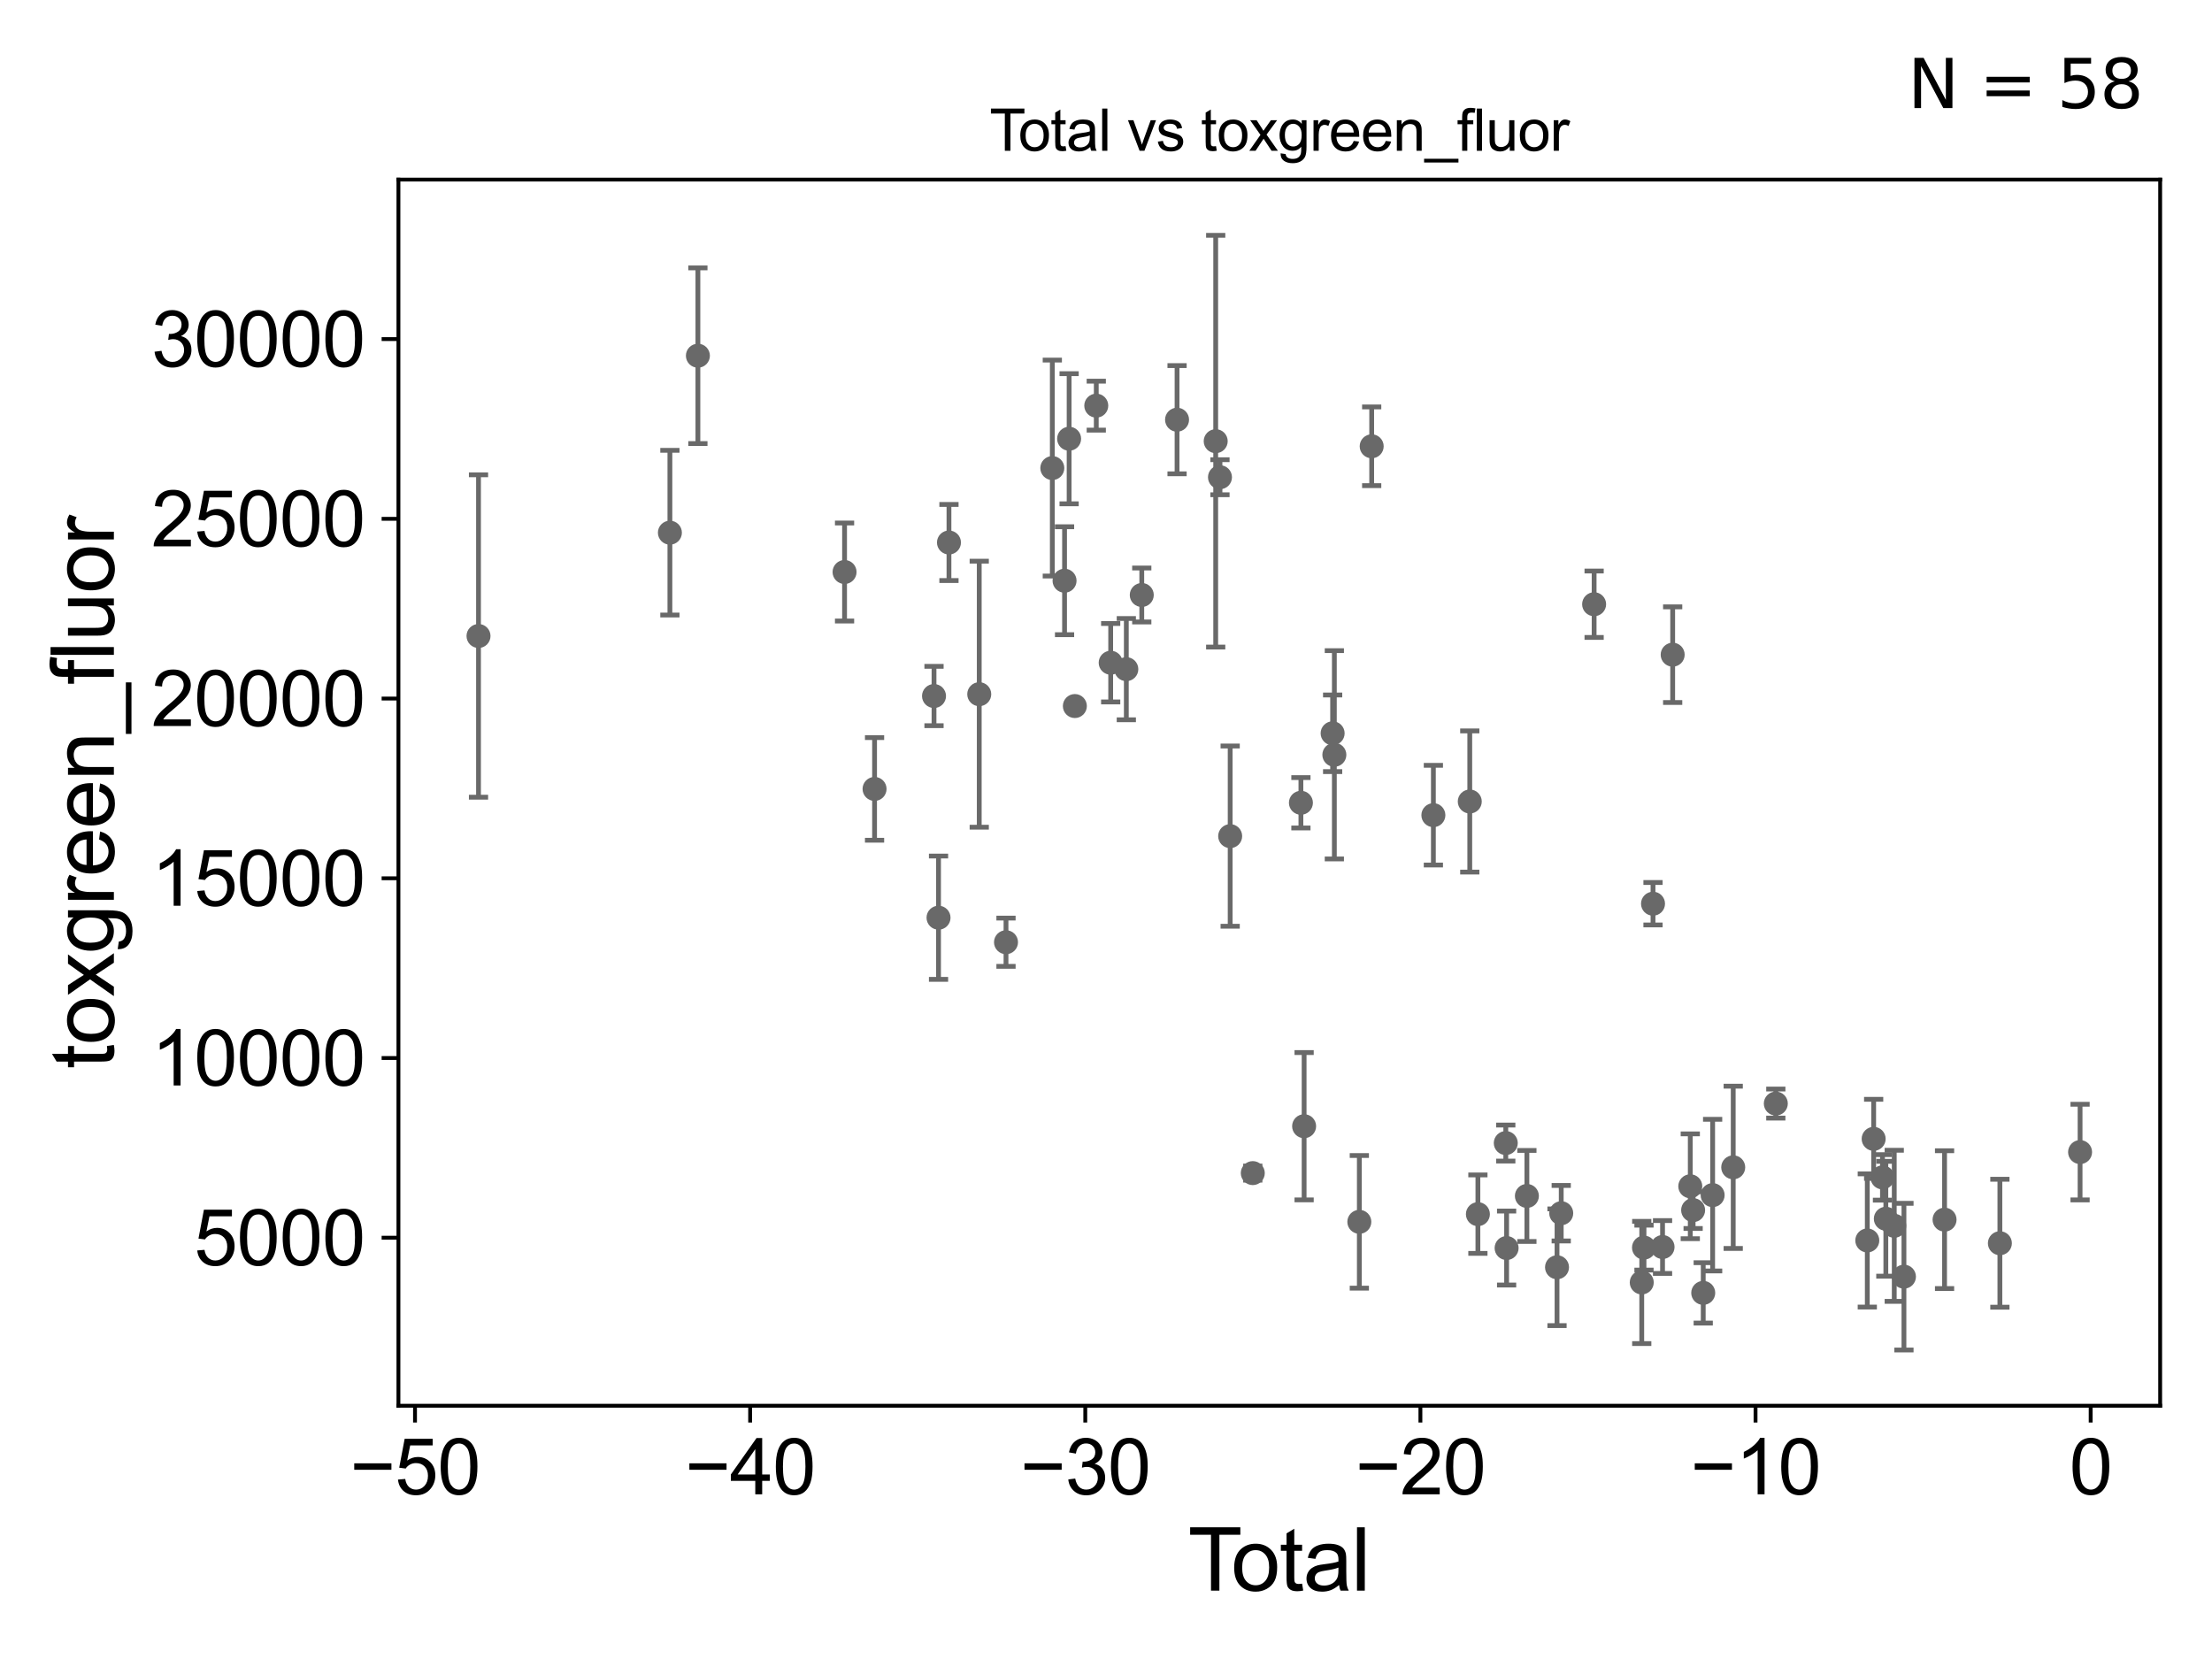 <?xml version="1.0" encoding="utf-8" standalone="no"?>
<!DOCTYPE svg PUBLIC "-//W3C//DTD SVG 1.1//EN"
  "http://www.w3.org/Graphics/SVG/1.1/DTD/svg11.dtd">
<svg xmlns:xlink="http://www.w3.org/1999/xlink" width="460.8pt" height="345.6pt" viewBox="0 0 460.8 345.6" xmlns="http://www.w3.org/2000/svg" version="1.1">
 <defs>
  <style type="text/css">*{stroke-linejoin: round; stroke-linecap: butt}</style>
 </defs>
 <g id="figure_1">
  <g id="patch_1">
   <path d="M 0 345.6 
L 460.8 345.6 
L 460.8 0 
L 0 0 
z
" style="fill: #ffffff"/>
  </g>
  <g id="axes_1">
   <g id="patch_2">
    <path d="M 83 292.84 
L 450 292.84 
L 450 37.411 
L 83 37.411 
z
" style="fill: #ffffff"/>
   </g>
   <g id="PathCollection_1">
    <defs>
     <path id="m91e99f3396" d="M 0 1.118 
C 0.297 1.118 0.581 1 0.791 0.791 
C 1 0.581 1.118 0.297 1.118 0 
C 1.118 -0.297 1 -0.581 0.791 -0.791 
C 0.581 -1 0.297 -1.118 0 -1.118 
C -0.297 -1.118 -0.581 -1 -0.791 -0.791 
C -1 -0.581 -1.118 -0.297 -1.118 0 
C -1.118 0.297 -1 0.581 -0.791 0.791 
C -0.581 1 -0.297 1.118 0 1.118 
z
" style="stroke: #696969"/>
    </defs>
    <g clip-path="url(#p3cf93ca2f9)">
     <use xlink:href="#m91e99f3396" x="99.682" y="132.491" style="fill: #696969; stroke: #696969"/>
     <use xlink:href="#m91e99f3396" x="307.873" y="252.931" style="fill: #696969; stroke: #696969"/>
     <use xlink:href="#m91e99f3396" x="313.681" y="238.119" style="fill: #696969; stroke: #696969"/>
     <use xlink:href="#m91e99f3396" x="313.854" y="259.989" style="fill: #696969; stroke: #696969"/>
     <use xlink:href="#m91e99f3396" x="318.079" y="249.137" style="fill: #696969; stroke: #696969"/>
     <use xlink:href="#m91e99f3396" x="324.356" y="263.993" style="fill: #696969; stroke: #696969"/>
     <use xlink:href="#m91e99f3396" x="325.232" y="252.734" style="fill: #696969; stroke: #696969"/>
     <use xlink:href="#m91e99f3396" x="332.085" y="125.873" style="fill: #696969; stroke: #696969"/>
     <use xlink:href="#m91e99f3396" x="342.007" y="267.159" style="fill: #696969; stroke: #696969"/>
     <use xlink:href="#m91e99f3396" x="342.474" y="259.899" style="fill: #696969; stroke: #696969"/>
     <use xlink:href="#m91e99f3396" x="344.353" y="188.259" style="fill: #696969; stroke: #696969"/>
     <use xlink:href="#m91e99f3396" x="346.339" y="259.775" style="fill: #696969; stroke: #696969"/>
     <use xlink:href="#m91e99f3396" x="348.448" y="136.382" style="fill: #696969; stroke: #696969"/>
     <use xlink:href="#m91e99f3396" x="352.116" y="247.123" style="fill: #696969; stroke: #696969"/>
     <use xlink:href="#m91e99f3396" x="352.709" y="252.092" style="fill: #696969; stroke: #696969"/>
     <use xlink:href="#m91e99f3396" x="354.814" y="269.331" style="fill: #696969; stroke: #696969"/>
     <use xlink:href="#m91e99f3396" x="356.773" y="248.965" style="fill: #696969; stroke: #696969"/>
     <use xlink:href="#m91e99f3396" x="361.062" y="243.174" style="fill: #696969; stroke: #696969"/>
     <use xlink:href="#m91e99f3396" x="369.935" y="229.892" style="fill: #696969; stroke: #696969"/>
     <use xlink:href="#m91e99f3396" x="388.992" y="258.411" style="fill: #696969; stroke: #696969"/>
     <use xlink:href="#m91e99f3396" x="390.317" y="237.243" style="fill: #696969; stroke: #696969"/>
     <use xlink:href="#m91e99f3396" x="392.154" y="245.273" style="fill: #696969; stroke: #696969"/>
     <use xlink:href="#m91e99f3396" x="392.855" y="253.888" style="fill: #696969; stroke: #696969"/>
     <use xlink:href="#m91e99f3396" x="394.608" y="255.358" style="fill: #696969; stroke: #696969"/>
     <use xlink:href="#m91e99f3396" x="396.627" y="265.953" style="fill: #696969; stroke: #696969"/>
     <use xlink:href="#m91e99f3396" x="405.087" y="254.075" style="fill: #696969; stroke: #696969"/>
     <use xlink:href="#m91e99f3396" x="306.18" y="166.968" style="fill: #696969; stroke: #696969"/>
     <use xlink:href="#m91e99f3396" x="298.599" y="169.812" style="fill: #696969; stroke: #696969"/>
     <use xlink:href="#m91e99f3396" x="285.747" y="92.97" style="fill: #696969; stroke: #696969"/>
     <use xlink:href="#m91e99f3396" x="283.174" y="254.53" style="fill: #696969; stroke: #696969"/>
     <use xlink:href="#m91e99f3396" x="139.552" y="110.966" style="fill: #696969; stroke: #696969"/>
     <use xlink:href="#m91e99f3396" x="145.385" y="74.101" style="fill: #696969; stroke: #696969"/>
     <use xlink:href="#m91e99f3396" x="175.937" y="119.159" style="fill: #696969; stroke: #696969"/>
     <use xlink:href="#m91e99f3396" x="182.187" y="164.349" style="fill: #696969; stroke: #696969"/>
     <use xlink:href="#m91e99f3396" x="194.572" y="144.995" style="fill: #696969; stroke: #696969"/>
     <use xlink:href="#m91e99f3396" x="195.513" y="191.174" style="fill: #696969; stroke: #696969"/>
     <use xlink:href="#m91e99f3396" x="197.686" y="113.014" style="fill: #696969; stroke: #696969"/>
     <use xlink:href="#m91e99f3396" x="203.994" y="144.612" style="fill: #696969; stroke: #696969"/>
     <use xlink:href="#m91e99f3396" x="209.569" y="196.282" style="fill: #696969; stroke: #696969"/>
     <use xlink:href="#m91e99f3396" x="219.216" y="97.505" style="fill: #696969; stroke: #696969"/>
     <use xlink:href="#m91e99f3396" x="221.766" y="120.975" style="fill: #696969; stroke: #696969"/>
     <use xlink:href="#m91e99f3396" x="222.717" y="91.398" style="fill: #696969; stroke: #696969"/>
     <use xlink:href="#m91e99f3396" x="416.613" y="258.987" style="fill: #696969; stroke: #696969"/>
     <use xlink:href="#m91e99f3396" x="223.913" y="147.082" style="fill: #696969; stroke: #696969"/>
     <use xlink:href="#m91e99f3396" x="231.376" y="138.058" style="fill: #696969; stroke: #696969"/>
     <use xlink:href="#m91e99f3396" x="234.633" y="139.399" style="fill: #696969; stroke: #696969"/>
     <use xlink:href="#m91e99f3396" x="237.852" y="123.947" style="fill: #696969; stroke: #696969"/>
     <use xlink:href="#m91e99f3396" x="245.202" y="87.433" style="fill: #696969; stroke: #696969"/>
     <use xlink:href="#m91e99f3396" x="253.253" y="91.906" style="fill: #696969; stroke: #696969"/>
     <use xlink:href="#m91e99f3396" x="254.143" y="99.416" style="fill: #696969; stroke: #696969"/>
     <use xlink:href="#m91e99f3396" x="256.267" y="174.181" style="fill: #696969; stroke: #696969"/>
     <use xlink:href="#m91e99f3396" x="260.978" y="244.379" style="fill: #696969; stroke: #696969"/>
     <use xlink:href="#m91e99f3396" x="271.004" y="167.235" style="fill: #696969; stroke: #696969"/>
     <use xlink:href="#m91e99f3396" x="271.672" y="234.611" style="fill: #696969; stroke: #696969"/>
     <use xlink:href="#m91e99f3396" x="277.611" y="152.759" style="fill: #696969; stroke: #696969"/>
     <use xlink:href="#m91e99f3396" x="277.97" y="157.237" style="fill: #696969; stroke: #696969"/>
     <use xlink:href="#m91e99f3396" x="228.373" y="84.504" style="fill: #696969; stroke: #696969"/>
     <use xlink:href="#m91e99f3396" x="433.318" y="239.999" style="fill: #696969; stroke: #696969"/>
    </g>
   </g>
   <g id="matplotlib.axis_1">
    <g id="xtick_1">
     <g id="line2d_1">
      <defs>
       <path id="m894d88d171" d="M 0 0 
L 0 3.5 
" style="stroke: #000000; stroke-width: 0.8"/>
      </defs>
      <g>
       <use xlink:href="#m894d88d171" x="86.453" y="292.84" style="stroke: #000000; stroke-width: 0.8"/>
      </g>
     </g>
     <g id="text_1">
      <!-- −50 -->
      <g transform="translate(72.883 311.293)scale(0.16 -0.16)">
       <defs>
        <path id="ArialMT-2212" d="M 3381 1997 
L 356 1997 
L 356 2522 
L 3381 2522 
L 3381 1997 
z
" transform="scale(0.016)"/>
        <path id="ArialMT-35" d="M 266 1200 
L 856 1250 
Q 922 819 1161 601 
Q 1400 384 1738 384 
Q 2144 384 2425 690 
Q 2706 997 2706 1503 
Q 2706 1984 2436 2262 
Q 2166 2541 1728 2541 
Q 1456 2541 1237 2417 
Q 1019 2294 894 2097 
L 366 2166 
L 809 4519 
L 3088 4519 
L 3088 3981 
L 1259 3981 
L 1013 2750 
Q 1425 3038 1878 3038 
Q 2478 3038 2890 2622 
Q 3303 2206 3303 1553 
Q 3303 931 2941 478 
Q 2500 -78 1738 -78 
Q 1113 -78 717 272 
Q 322 622 266 1200 
z
" transform="scale(0.016)"/>
        <path id="ArialMT-30" d="M 266 2259 
Q 266 3072 433 3567 
Q 600 4063 929 4331 
Q 1259 4600 1759 4600 
Q 2128 4600 2406 4451 
Q 2684 4303 2865 4023 
Q 3047 3744 3150 3342 
Q 3253 2941 3253 2259 
Q 3253 1453 3087 958 
Q 2922 463 2592 192 
Q 2263 -78 1759 -78 
Q 1097 -78 719 397 
Q 266 969 266 2259 
z
M 844 2259 
Q 844 1131 1108 757 
Q 1372 384 1759 384 
Q 2147 384 2411 759 
Q 2675 1134 2675 2259 
Q 2675 3391 2411 3762 
Q 2147 4134 1753 4134 
Q 1366 4134 1134 3806 
Q 844 3388 844 2259 
z
" transform="scale(0.016)"/>
       </defs>
       <use xlink:href="#ArialMT-2212"/>
       <use xlink:href="#ArialMT-35" x="58.398"/>
       <use xlink:href="#ArialMT-30" x="114.014"/>
      </g>
     </g>
    </g>
    <g id="xtick_2">
     <g id="line2d_2">
      <g>
       <use xlink:href="#m894d88d171" x="156.268" y="292.84" style="stroke: #000000; stroke-width: 0.8"/>
      </g>
     </g>
     <g id="text_2">
      <!-- −40 -->
      <g transform="translate(142.698 311.293)scale(0.16 -0.16)">
       <defs>
        <path id="ArialMT-34" d="M 2069 0 
L 2069 1097 
L 81 1097 
L 81 1613 
L 2172 4581 
L 2631 4581 
L 2631 1613 
L 3250 1613 
L 3250 1097 
L 2631 1097 
L 2631 0 
L 2069 0 
z
M 2069 1613 
L 2069 3678 
L 634 1613 
L 2069 1613 
z
" transform="scale(0.016)"/>
       </defs>
       <use xlink:href="#ArialMT-2212"/>
       <use xlink:href="#ArialMT-34" x="58.398"/>
       <use xlink:href="#ArialMT-30" x="114.014"/>
      </g>
     </g>
    </g>
    <g id="xtick_3">
     <g id="line2d_3">
      <g>
       <use xlink:href="#m894d88d171" x="226.082" y="292.84" style="stroke: #000000; stroke-width: 0.8"/>
      </g>
     </g>
     <g id="text_3">
      <!-- −30 -->
      <g transform="translate(212.512 311.293)scale(0.16 -0.16)">
       <defs>
        <path id="ArialMT-33" d="M 269 1209 
L 831 1284 
Q 928 806 1161 595 
Q 1394 384 1728 384 
Q 2125 384 2398 659 
Q 2672 934 2672 1341 
Q 2672 1728 2419 1979 
Q 2166 2231 1775 2231 
Q 1616 2231 1378 2169 
L 1441 2663 
Q 1497 2656 1531 2656 
Q 1891 2656 2178 2843 
Q 2466 3031 2466 3422 
Q 2466 3731 2256 3934 
Q 2047 4138 1716 4138 
Q 1388 4138 1169 3931 
Q 950 3725 888 3313 
L 325 3413 
Q 428 3978 793 4289 
Q 1159 4600 1703 4600 
Q 2078 4600 2393 4439 
Q 2709 4278 2876 4000 
Q 3044 3722 3044 3409 
Q 3044 3113 2884 2869 
Q 2725 2625 2413 2481 
Q 2819 2388 3044 2092 
Q 3269 1797 3269 1353 
Q 3269 753 2831 336 
Q 2394 -81 1725 -81 
Q 1122 -81 723 278 
Q 325 638 269 1209 
z
" transform="scale(0.016)"/>
       </defs>
       <use xlink:href="#ArialMT-2212"/>
       <use xlink:href="#ArialMT-33" x="58.398"/>
       <use xlink:href="#ArialMT-30" x="114.014"/>
      </g>
     </g>
    </g>
    <g id="xtick_4">
     <g id="line2d_4">
      <g>
       <use xlink:href="#m894d88d171" x="295.896" y="292.84" style="stroke: #000000; stroke-width: 0.8"/>
      </g>
     </g>
     <g id="text_4">
      <!-- −20 -->
      <g transform="translate(282.326 311.293)scale(0.16 -0.16)">
       <defs>
        <path id="ArialMT-32" d="M 3222 541 
L 3222 0 
L 194 0 
Q 188 203 259 391 
Q 375 700 629 1000 
Q 884 1300 1366 1694 
Q 2113 2306 2375 2664 
Q 2638 3022 2638 3341 
Q 2638 3675 2398 3904 
Q 2159 4134 1775 4134 
Q 1369 4134 1125 3890 
Q 881 3647 878 3216 
L 300 3275 
Q 359 3922 746 4261 
Q 1134 4600 1788 4600 
Q 2447 4600 2831 4234 
Q 3216 3869 3216 3328 
Q 3216 3053 3103 2787 
Q 2991 2522 2730 2228 
Q 2469 1934 1863 1422 
Q 1356 997 1212 845 
Q 1069 694 975 541 
L 3222 541 
z
" transform="scale(0.016)"/>
       </defs>
       <use xlink:href="#ArialMT-2212"/>
       <use xlink:href="#ArialMT-32" x="58.398"/>
       <use xlink:href="#ArialMT-30" x="114.014"/>
      </g>
     </g>
    </g>
    <g id="xtick_5">
     <g id="line2d_5">
      <g>
       <use xlink:href="#m894d88d171" x="365.71" y="292.84" style="stroke: #000000; stroke-width: 0.8"/>
      </g>
     </g>
     <g id="text_5">
      <!-- −10 -->
      <g transform="translate(352.14 311.293)scale(0.16 -0.16)">
       <defs>
        <path id="ArialMT-31" d="M 2384 0 
L 1822 0 
L 1822 3584 
Q 1619 3391 1289 3197 
Q 959 3003 697 2906 
L 697 3450 
Q 1169 3672 1522 3987 
Q 1875 4303 2022 4600 
L 2384 4600 
L 2384 0 
z
" transform="scale(0.016)"/>
       </defs>
       <use xlink:href="#ArialMT-2212"/>
       <use xlink:href="#ArialMT-31" x="58.398"/>
       <use xlink:href="#ArialMT-30" x="114.014"/>
      </g>
     </g>
    </g>
    <g id="xtick_6">
     <g id="line2d_6">
      <g>
       <use xlink:href="#m894d88d171" x="435.524" y="292.84" style="stroke: #000000; stroke-width: 0.8"/>
      </g>
     </g>
     <g id="text_6">
      <!-- 0 -->
      <g transform="translate(431.075 311.293)scale(0.16 -0.16)">
       <use xlink:href="#ArialMT-30"/>
      </g>
     </g>
    </g>
    <g id="text_7">
     <!-- Total -->
     <g transform="translate(247.495 331.357)scale(0.18 -0.18)">
      <defs>
       <path id="ArialMT-54" d="M 1659 0 
L 1659 4041 
L 150 4041 
L 150 4581 
L 3781 4581 
L 3781 4041 
L 2266 4041 
L 2266 0 
L 1659 0 
z
" transform="scale(0.016)"/>
       <path id="ArialMT-6f" d="M 213 1659 
Q 213 2581 725 3025 
Q 1153 3394 1769 3394 
Q 2453 3394 2887 2945 
Q 3322 2497 3322 1706 
Q 3322 1066 3130 698 
Q 2938 331 2570 128 
Q 2203 -75 1769 -75 
Q 1072 -75 642 372 
Q 213 819 213 1659 
z
M 791 1659 
Q 791 1022 1069 705 
Q 1347 388 1769 388 
Q 2188 388 2466 706 
Q 2744 1025 2744 1678 
Q 2744 2294 2464 2611 
Q 2184 2928 1769 2928 
Q 1347 2928 1069 2612 
Q 791 2297 791 1659 
z
" transform="scale(0.016)"/>
       <path id="ArialMT-74" d="M 1650 503 
L 1731 6 
Q 1494 -44 1306 -44 
Q 1000 -44 831 53 
Q 663 150 594 308 
Q 525 466 525 972 
L 525 2881 
L 113 2881 
L 113 3319 
L 525 3319 
L 525 4141 
L 1084 4478 
L 1084 3319 
L 1650 3319 
L 1650 2881 
L 1084 2881 
L 1084 941 
Q 1084 700 1114 631 
Q 1144 563 1211 522 
Q 1278 481 1403 481 
Q 1497 481 1650 503 
z
" transform="scale(0.016)"/>
       <path id="ArialMT-61" d="M 2588 409 
Q 2275 144 1986 34 
Q 1697 -75 1366 -75 
Q 819 -75 525 192 
Q 231 459 231 875 
Q 231 1119 342 1320 
Q 453 1522 633 1644 
Q 813 1766 1038 1828 
Q 1203 1872 1538 1913 
Q 2219 1994 2541 2106 
Q 2544 2222 2544 2253 
Q 2544 2597 2384 2738 
Q 2169 2928 1744 2928 
Q 1347 2928 1158 2789 
Q 969 2650 878 2297 
L 328 2372 
Q 403 2725 575 2942 
Q 747 3159 1072 3276 
Q 1397 3394 1825 3394 
Q 2250 3394 2515 3294 
Q 2781 3194 2906 3042 
Q 3031 2891 3081 2659 
Q 3109 2516 3109 2141 
L 3109 1391 
Q 3109 606 3145 398 
Q 3181 191 3288 0 
L 2700 0 
Q 2613 175 2588 409 
z
M 2541 1666 
Q 2234 1541 1622 1453 
Q 1275 1403 1131 1340 
Q 988 1278 909 1158 
Q 831 1038 831 891 
Q 831 666 1001 516 
Q 1172 366 1500 366 
Q 1825 366 2078 508 
Q 2331 650 2450 897 
Q 2541 1088 2541 1459 
L 2541 1666 
z
" transform="scale(0.016)"/>
       <path id="ArialMT-6c" d="M 409 0 
L 409 4581 
L 972 4581 
L 972 0 
L 409 0 
z
" transform="scale(0.016)"/>
      </defs>
      <use xlink:href="#ArialMT-54"/>
      <use xlink:href="#ArialMT-6f" x="49.959"/>
      <use xlink:href="#ArialMT-74" x="105.574"/>
      <use xlink:href="#ArialMT-61" x="133.357"/>
      <use xlink:href="#ArialMT-6c" x="188.973"/>
     </g>
    </g>
   </g>
   <g id="matplotlib.axis_2">
    <g id="ytick_1">
     <g id="line2d_7">
      <defs>
       <path id="m8d393b5a67" d="M 0 0 
L -3.5 0 
" style="stroke: #000000; stroke-width: 0.8"/>
      </defs>
      <g>
       <use xlink:href="#m8d393b5a67" x="83" y="257.839" style="stroke: #000000; stroke-width: 0.8"/>
      </g>
     </g>
     <g id="text_8">
      <!-- 5000 -->
      <g transform="translate(40.41 263.565)scale(0.16 -0.16)">
       <use xlink:href="#ArialMT-35"/>
       <use xlink:href="#ArialMT-30" x="55.615"/>
       <use xlink:href="#ArialMT-30" x="111.23"/>
       <use xlink:href="#ArialMT-30" x="166.846"/>
      </g>
     </g>
    </g>
    <g id="ytick_2">
     <g id="line2d_8">
      <g>
       <use xlink:href="#m8d393b5a67" x="83" y="220.4" style="stroke: #000000; stroke-width: 0.8"/>
      </g>
     </g>
     <g id="text_9">
      <!-- 10000 -->
      <g transform="translate(31.512 226.126)scale(0.16 -0.16)">
       <use xlink:href="#ArialMT-31"/>
       <use xlink:href="#ArialMT-30" x="55.615"/>
       <use xlink:href="#ArialMT-30" x="111.23"/>
       <use xlink:href="#ArialMT-30" x="166.846"/>
       <use xlink:href="#ArialMT-30" x="222.461"/>
      </g>
     </g>
    </g>
    <g id="ytick_3">
     <g id="line2d_9">
      <g>
       <use xlink:href="#m8d393b5a67" x="83" y="182.96" style="stroke: #000000; stroke-width: 0.8"/>
      </g>
     </g>
     <g id="text_10">
      <!-- 15000 -->
      <g transform="translate(31.512 188.686)scale(0.16 -0.16)">
       <use xlink:href="#ArialMT-31"/>
       <use xlink:href="#ArialMT-35" x="55.615"/>
       <use xlink:href="#ArialMT-30" x="111.23"/>
       <use xlink:href="#ArialMT-30" x="166.846"/>
       <use xlink:href="#ArialMT-30" x="222.461"/>
      </g>
     </g>
    </g>
    <g id="ytick_4">
     <g id="line2d_10">
      <g>
       <use xlink:href="#m8d393b5a67" x="83" y="145.52" style="stroke: #000000; stroke-width: 0.8"/>
      </g>
     </g>
     <g id="text_11">
      <!-- 20000 -->
      <g transform="translate(31.512 151.246)scale(0.16 -0.16)">
       <use xlink:href="#ArialMT-32"/>
       <use xlink:href="#ArialMT-30" x="55.615"/>
       <use xlink:href="#ArialMT-30" x="111.23"/>
       <use xlink:href="#ArialMT-30" x="166.846"/>
       <use xlink:href="#ArialMT-30" x="222.461"/>
      </g>
     </g>
    </g>
    <g id="ytick_5">
     <g id="line2d_11">
      <g>
       <use xlink:href="#m8d393b5a67" x="83" y="108.08" style="stroke: #000000; stroke-width: 0.8"/>
      </g>
     </g>
     <g id="text_12">
      <!-- 25000 -->
      <g transform="translate(31.512 113.807)scale(0.16 -0.16)">
       <use xlink:href="#ArialMT-32"/>
       <use xlink:href="#ArialMT-35" x="55.615"/>
       <use xlink:href="#ArialMT-30" x="111.23"/>
       <use xlink:href="#ArialMT-30" x="166.846"/>
       <use xlink:href="#ArialMT-30" x="222.461"/>
      </g>
     </g>
    </g>
    <g id="ytick_6">
     <g id="line2d_12">
      <g>
       <use xlink:href="#m8d393b5a67" x="83" y="70.641" style="stroke: #000000; stroke-width: 0.8"/>
      </g>
     </g>
     <g id="text_13">
      <!-- 30000 -->
      <g transform="translate(31.512 76.367)scale(0.16 -0.16)">
       <use xlink:href="#ArialMT-33"/>
       <use xlink:href="#ArialMT-30" x="55.615"/>
       <use xlink:href="#ArialMT-30" x="111.23"/>
       <use xlink:href="#ArialMT-30" x="166.846"/>
       <use xlink:href="#ArialMT-30" x="222.461"/>
      </g>
     </g>
    </g>
    <g id="text_14">
     <!-- toxgreen_fluor -->
     <g transform="translate(23.724 222.658)rotate(-90)scale(0.18 -0.18)">
      <defs>
       <path id="ArialMT-78" d="M 47 0 
L 1259 1725 
L 138 3319 
L 841 3319 
L 1350 2541 
Q 1494 2319 1581 2169 
Q 1719 2375 1834 2534 
L 2394 3319 
L 3066 3319 
L 1919 1756 
L 3153 0 
L 2463 0 
L 1781 1031 
L 1600 1309 
L 728 0 
L 47 0 
z
" transform="scale(0.016)"/>
       <path id="ArialMT-67" d="M 319 -275 
L 866 -356 
Q 900 -609 1056 -725 
Q 1266 -881 1628 -881 
Q 2019 -881 2231 -725 
Q 2444 -569 2519 -288 
Q 2563 -116 2559 434 
Q 2191 0 1641 0 
Q 956 0 581 494 
Q 206 988 206 1678 
Q 206 2153 378 2554 
Q 550 2956 876 3175 
Q 1203 3394 1644 3394 
Q 2231 3394 2613 2919 
L 2613 3319 
L 3131 3319 
L 3131 450 
Q 3131 -325 2973 -648 
Q 2816 -972 2473 -1159 
Q 2131 -1347 1631 -1347 
Q 1038 -1347 672 -1080 
Q 306 -813 319 -275 
z
M 784 1719 
Q 784 1066 1043 766 
Q 1303 466 1694 466 
Q 2081 466 2343 764 
Q 2606 1063 2606 1700 
Q 2606 2309 2336 2618 
Q 2066 2928 1684 2928 
Q 1309 2928 1046 2623 
Q 784 2319 784 1719 
z
" transform="scale(0.016)"/>
       <path id="ArialMT-72" d="M 416 0 
L 416 3319 
L 922 3319 
L 922 2816 
Q 1116 3169 1280 3281 
Q 1444 3394 1641 3394 
Q 1925 3394 2219 3213 
L 2025 2691 
Q 1819 2813 1613 2813 
Q 1428 2813 1281 2702 
Q 1134 2591 1072 2394 
Q 978 2094 978 1738 
L 978 0 
L 416 0 
z
" transform="scale(0.016)"/>
       <path id="ArialMT-65" d="M 2694 1069 
L 3275 997 
Q 3138 488 2766 206 
Q 2394 -75 1816 -75 
Q 1088 -75 661 373 
Q 234 822 234 1631 
Q 234 2469 665 2931 
Q 1097 3394 1784 3394 
Q 2450 3394 2872 2941 
Q 3294 2488 3294 1666 
Q 3294 1616 3291 1516 
L 816 1516 
Q 847 969 1125 678 
Q 1403 388 1819 388 
Q 2128 388 2347 550 
Q 2566 713 2694 1069 
z
M 847 1978 
L 2700 1978 
Q 2663 2397 2488 2606 
Q 2219 2931 1791 2931 
Q 1403 2931 1139 2672 
Q 875 2413 847 1978 
z
" transform="scale(0.016)"/>
       <path id="ArialMT-6e" d="M 422 0 
L 422 3319 
L 928 3319 
L 928 2847 
Q 1294 3394 1984 3394 
Q 2284 3394 2536 3286 
Q 2788 3178 2913 3003 
Q 3038 2828 3088 2588 
Q 3119 2431 3119 2041 
L 3119 0 
L 2556 0 
L 2556 2019 
Q 2556 2363 2490 2533 
Q 2425 2703 2258 2804 
Q 2091 2906 1866 2906 
Q 1506 2906 1245 2678 
Q 984 2450 984 1813 
L 984 0 
L 422 0 
z
" transform="scale(0.016)"/>
       <path id="ArialMT-5f" d="M -97 -1272 
L -97 -866 
L 3631 -866 
L 3631 -1272 
L -97 -1272 
z
" transform="scale(0.016)"/>
       <path id="ArialMT-66" d="M 556 0 
L 556 2881 
L 59 2881 
L 59 3319 
L 556 3319 
L 556 3672 
Q 556 4006 616 4169 
Q 697 4388 901 4523 
Q 1106 4659 1475 4659 
Q 1713 4659 2000 4603 
L 1916 4113 
Q 1741 4144 1584 4144 
Q 1328 4144 1222 4034 
Q 1116 3925 1116 3625 
L 1116 3319 
L 1763 3319 
L 1763 2881 
L 1116 2881 
L 1116 0 
L 556 0 
z
" transform="scale(0.016)"/>
       <path id="ArialMT-75" d="M 2597 0 
L 2597 488 
Q 2209 -75 1544 -75 
Q 1250 -75 995 37 
Q 741 150 617 320 
Q 494 491 444 738 
Q 409 903 409 1263 
L 409 3319 
L 972 3319 
L 972 1478 
Q 972 1038 1006 884 
Q 1059 663 1231 536 
Q 1403 409 1656 409 
Q 1909 409 2131 539 
Q 2353 669 2445 892 
Q 2538 1116 2538 1541 
L 2538 3319 
L 3100 3319 
L 3100 0 
L 2597 0 
z
" transform="scale(0.016)"/>
      </defs>
      <use xlink:href="#ArialMT-74"/>
      <use xlink:href="#ArialMT-6f" x="27.783"/>
      <use xlink:href="#ArialMT-78" x="83.398"/>
      <use xlink:href="#ArialMT-67" x="133.398"/>
      <use xlink:href="#ArialMT-72" x="189.014"/>
      <use xlink:href="#ArialMT-65" x="222.314"/>
      <use xlink:href="#ArialMT-65" x="277.93"/>
      <use xlink:href="#ArialMT-6e" x="333.545"/>
      <use xlink:href="#ArialMT-5f" x="389.16"/>
      <use xlink:href="#ArialMT-66" x="444.775"/>
      <use xlink:href="#ArialMT-6c" x="472.559"/>
      <use xlink:href="#ArialMT-75" x="494.775"/>
      <use xlink:href="#ArialMT-6f" x="550.391"/>
      <use xlink:href="#ArialMT-72" x="606.006"/>
     </g>
    </g>
   </g>
   <g id="LineCollection_1">
    <path d="M 99.682 166.073 
L 99.682 98.91 
" clip-path="url(#p3cf93ca2f9)" style="fill: none; stroke: #696969"/>
    <path d="M 307.873 261.101 
L 307.873 244.762 
" clip-path="url(#p3cf93ca2f9)" style="fill: none; stroke: #696969"/>
    <path d="M 313.681 241.869 
L 313.681 234.37 
" clip-path="url(#p3cf93ca2f9)" style="fill: none; stroke: #696969"/>
    <path d="M 313.854 267.693 
L 313.854 252.285 
" clip-path="url(#p3cf93ca2f9)" style="fill: none; stroke: #696969"/>
    <path d="M 318.079 258.617 
L 318.079 239.657 
" clip-path="url(#p3cf93ca2f9)" style="fill: none; stroke: #696969"/>
    <path d="M 324.356 276.148 
L 324.356 251.839 
" clip-path="url(#p3cf93ca2f9)" style="fill: none; stroke: #696969"/>
    <path d="M 325.232 258.517 
L 325.232 246.951 
" clip-path="url(#p3cf93ca2f9)" style="fill: none; stroke: #696969"/>
    <path d="M 332.085 132.789 
L 332.085 118.957 
" clip-path="url(#p3cf93ca2f9)" style="fill: none; stroke: #696969"/>
    <path d="M 342.007 279.886 
L 342.007 254.431 
" clip-path="url(#p3cf93ca2f9)" style="fill: none; stroke: #696969"/>
    <path d="M 342.474 264.577 
L 342.474 255.221 
" clip-path="url(#p3cf93ca2f9)" style="fill: none; stroke: #696969"/>
    <path d="M 344.353 192.68 
L 344.353 183.839 
" clip-path="url(#p3cf93ca2f9)" style="fill: none; stroke: #696969"/>
    <path d="M 346.339 265.282 
L 346.339 254.268 
" clip-path="url(#p3cf93ca2f9)" style="fill: none; stroke: #696969"/>
    <path d="M 348.448 146.346 
L 348.448 126.418 
" clip-path="url(#p3cf93ca2f9)" style="fill: none; stroke: #696969"/>
    <path d="M 352.116 258.04 
L 352.116 236.206 
" clip-path="url(#p3cf93ca2f9)" style="fill: none; stroke: #696969"/>
    <path d="M 352.709 255.913 
L 352.709 248.271 
" clip-path="url(#p3cf93ca2f9)" style="fill: none; stroke: #696969"/>
    <path d="M 354.814 275.619 
L 354.814 263.042 
" clip-path="url(#p3cf93ca2f9)" style="fill: none; stroke: #696969"/>
    <path d="M 356.773 264.761 
L 356.773 233.17 
" clip-path="url(#p3cf93ca2f9)" style="fill: none; stroke: #696969"/>
    <path d="M 361.062 260.075 
L 361.062 226.273 
" clip-path="url(#p3cf93ca2f9)" style="fill: none; stroke: #696969"/>
    <path d="M 369.935 232.921 
L 369.935 226.863 
" clip-path="url(#p3cf93ca2f9)" style="fill: none; stroke: #696969"/>
    <path d="M 388.992 272.284 
L 388.992 244.538 
" clip-path="url(#p3cf93ca2f9)" style="fill: none; stroke: #696969"/>
    <path d="M 390.317 245.476 
L 390.317 229.009 
" clip-path="url(#p3cf93ca2f9)" style="fill: none; stroke: #696969"/>
    <path d="M 392.154 250.01 
L 392.154 240.535 
" clip-path="url(#p3cf93ca2f9)" style="fill: none; stroke: #696969"/>
    <path d="M 392.855 265.851 
L 392.855 241.925 
" clip-path="url(#p3cf93ca2f9)" style="fill: none; stroke: #696969"/>
    <path d="M 394.608 271.096 
L 394.608 239.62 
" clip-path="url(#p3cf93ca2f9)" style="fill: none; stroke: #696969"/>
    <path d="M 396.627 281.23 
L 396.627 250.676 
" clip-path="url(#p3cf93ca2f9)" style="fill: none; stroke: #696969"/>
    <path d="M 405.087 268.433 
L 405.087 239.717 
" clip-path="url(#p3cf93ca2f9)" style="fill: none; stroke: #696969"/>
    <path d="M 306.18 181.673 
L 306.18 152.262 
" clip-path="url(#p3cf93ca2f9)" style="fill: none; stroke: #696969"/>
    <path d="M 298.599 180.195 
L 298.599 159.429 
" clip-path="url(#p3cf93ca2f9)" style="fill: none; stroke: #696969"/>
    <path d="M 285.747 101.169 
L 285.747 84.77 
" clip-path="url(#p3cf93ca2f9)" style="fill: none; stroke: #696969"/>
    <path d="M 283.174 268.345 
L 283.174 240.716 
" clip-path="url(#p3cf93ca2f9)" style="fill: none; stroke: #696969"/>
    <path d="M 139.552 128.124 
L 139.552 93.809 
" clip-path="url(#p3cf93ca2f9)" style="fill: none; stroke: #696969"/>
    <path d="M 145.385 92.397 
L 145.385 55.804 
" clip-path="url(#p3cf93ca2f9)" style="fill: none; stroke: #696969"/>
    <path d="M 175.937 129.367 
L 175.937 108.951 
" clip-path="url(#p3cf93ca2f9)" style="fill: none; stroke: #696969"/>
    <path d="M 182.187 175.04 
L 182.187 153.659 
" clip-path="url(#p3cf93ca2f9)" style="fill: none; stroke: #696969"/>
    <path d="M 194.572 151.176 
L 194.572 138.814 
" clip-path="url(#p3cf93ca2f9)" style="fill: none; stroke: #696969"/>
    <path d="M 195.513 204.016 
L 195.513 178.332 
" clip-path="url(#p3cf93ca2f9)" style="fill: none; stroke: #696969"/>
    <path d="M 197.686 120.94 
L 197.686 105.087 
" clip-path="url(#p3cf93ca2f9)" style="fill: none; stroke: #696969"/>
    <path d="M 203.994 172.319 
L 203.994 116.904 
" clip-path="url(#p3cf93ca2f9)" style="fill: none; stroke: #696969"/>
    <path d="M 209.569 201.305 
L 209.569 191.26 
" clip-path="url(#p3cf93ca2f9)" style="fill: none; stroke: #696969"/>
    <path d="M 219.216 119.997 
L 219.216 75.013 
" clip-path="url(#p3cf93ca2f9)" style="fill: none; stroke: #696969"/>
    <path d="M 221.766 132.219 
L 221.766 109.732 
" clip-path="url(#p3cf93ca2f9)" style="fill: none; stroke: #696969"/>
    <path d="M 222.717 104.95 
L 222.717 77.845 
" clip-path="url(#p3cf93ca2f9)" style="fill: none; stroke: #696969"/>
    <path d="M 416.613 272.314 
L 416.613 245.661 
" clip-path="url(#p3cf93ca2f9)" style="fill: none; stroke: #696969"/>
    <path d="M 223.913 147.593 
L 223.913 146.57 
" clip-path="url(#p3cf93ca2f9)" style="fill: none; stroke: #696969"/>
    <path d="M 231.376 146.227 
L 231.376 129.888 
" clip-path="url(#p3cf93ca2f9)" style="fill: none; stroke: #696969"/>
    <path d="M 234.633 149.948 
L 234.633 128.85 
" clip-path="url(#p3cf93ca2f9)" style="fill: none; stroke: #696969"/>
    <path d="M 237.852 129.566 
L 237.852 118.329 
" clip-path="url(#p3cf93ca2f9)" style="fill: none; stroke: #696969"/>
    <path d="M 245.202 98.704 
L 245.202 76.161 
" clip-path="url(#p3cf93ca2f9)" style="fill: none; stroke: #696969"/>
    <path d="M 253.253 134.791 
L 253.253 49.022 
" clip-path="url(#p3cf93ca2f9)" style="fill: none; stroke: #696969"/>
    <path d="M 254.143 103.068 
L 254.143 95.764 
" clip-path="url(#p3cf93ca2f9)" style="fill: none; stroke: #696969"/>
    <path d="M 256.267 192.956 
L 256.267 155.406 
" clip-path="url(#p3cf93ca2f9)" style="fill: none; stroke: #696969"/>
    <path d="M 260.978 245.856 
L 260.978 242.903 
" clip-path="url(#p3cf93ca2f9)" style="fill: none; stroke: #696969"/>
    <path d="M 271.004 172.48 
L 271.004 161.99 
" clip-path="url(#p3cf93ca2f9)" style="fill: none; stroke: #696969"/>
    <path d="M 271.672 249.954 
L 271.672 219.269 
" clip-path="url(#p3cf93ca2f9)" style="fill: none; stroke: #696969"/>
    <path d="M 277.611 160.738 
L 277.611 144.779 
" clip-path="url(#p3cf93ca2f9)" style="fill: none; stroke: #696969"/>
    <path d="M 277.97 178.934 
L 277.97 135.541 
" clip-path="url(#p3cf93ca2f9)" style="fill: none; stroke: #696969"/>
    <path d="M 228.373 89.603 
L 228.373 79.404 
" clip-path="url(#p3cf93ca2f9)" style="fill: none; stroke: #696969"/>
    <path d="M 433.318 249.964 
L 433.318 230.034 
" clip-path="url(#p3cf93ca2f9)" style="fill: none; stroke: #696969"/>
   </g>
   <g id="line2d_13">
    <defs>
     <path id="m2899e6ce68" d="M 2 0 
L -2 -0 
" style="stroke: #696969"/>
    </defs>
    <g clip-path="url(#p3cf93ca2f9)">
     <use xlink:href="#m2899e6ce68" x="99.682" y="166.073" style="fill: #696969; stroke: #696969"/>
     <use xlink:href="#m2899e6ce68" x="307.873" y="261.101" style="fill: #696969; stroke: #696969"/>
     <use xlink:href="#m2899e6ce68" x="313.681" y="241.869" style="fill: #696969; stroke: #696969"/>
     <use xlink:href="#m2899e6ce68" x="313.854" y="267.693" style="fill: #696969; stroke: #696969"/>
     <use xlink:href="#m2899e6ce68" x="318.079" y="258.617" style="fill: #696969; stroke: #696969"/>
     <use xlink:href="#m2899e6ce68" x="324.356" y="276.148" style="fill: #696969; stroke: #696969"/>
     <use xlink:href="#m2899e6ce68" x="325.232" y="258.517" style="fill: #696969; stroke: #696969"/>
     <use xlink:href="#m2899e6ce68" x="332.085" y="132.789" style="fill: #696969; stroke: #696969"/>
     <use xlink:href="#m2899e6ce68" x="342.007" y="279.886" style="fill: #696969; stroke: #696969"/>
     <use xlink:href="#m2899e6ce68" x="342.474" y="264.577" style="fill: #696969; stroke: #696969"/>
     <use xlink:href="#m2899e6ce68" x="344.353" y="192.68" style="fill: #696969; stroke: #696969"/>
     <use xlink:href="#m2899e6ce68" x="346.339" y="265.282" style="fill: #696969; stroke: #696969"/>
     <use xlink:href="#m2899e6ce68" x="348.448" y="146.346" style="fill: #696969; stroke: #696969"/>
     <use xlink:href="#m2899e6ce68" x="352.116" y="258.04" style="fill: #696969; stroke: #696969"/>
     <use xlink:href="#m2899e6ce68" x="352.709" y="255.913" style="fill: #696969; stroke: #696969"/>
     <use xlink:href="#m2899e6ce68" x="354.814" y="275.619" style="fill: #696969; stroke: #696969"/>
     <use xlink:href="#m2899e6ce68" x="356.773" y="264.761" style="fill: #696969; stroke: #696969"/>
     <use xlink:href="#m2899e6ce68" x="361.062" y="260.075" style="fill: #696969; stroke: #696969"/>
     <use xlink:href="#m2899e6ce68" x="369.935" y="232.921" style="fill: #696969; stroke: #696969"/>
     <use xlink:href="#m2899e6ce68" x="388.992" y="272.284" style="fill: #696969; stroke: #696969"/>
     <use xlink:href="#m2899e6ce68" x="390.317" y="245.476" style="fill: #696969; stroke: #696969"/>
     <use xlink:href="#m2899e6ce68" x="392.154" y="250.01" style="fill: #696969; stroke: #696969"/>
     <use xlink:href="#m2899e6ce68" x="392.855" y="265.851" style="fill: #696969; stroke: #696969"/>
     <use xlink:href="#m2899e6ce68" x="394.608" y="271.096" style="fill: #696969; stroke: #696969"/>
     <use xlink:href="#m2899e6ce68" x="396.627" y="281.23" style="fill: #696969; stroke: #696969"/>
     <use xlink:href="#m2899e6ce68" x="405.087" y="268.433" style="fill: #696969; stroke: #696969"/>
     <use xlink:href="#m2899e6ce68" x="306.18" y="181.673" style="fill: #696969; stroke: #696969"/>
     <use xlink:href="#m2899e6ce68" x="298.599" y="180.195" style="fill: #696969; stroke: #696969"/>
     <use xlink:href="#m2899e6ce68" x="285.747" y="101.169" style="fill: #696969; stroke: #696969"/>
     <use xlink:href="#m2899e6ce68" x="283.174" y="268.345" style="fill: #696969; stroke: #696969"/>
     <use xlink:href="#m2899e6ce68" x="139.552" y="128.124" style="fill: #696969; stroke: #696969"/>
     <use xlink:href="#m2899e6ce68" x="145.385" y="92.397" style="fill: #696969; stroke: #696969"/>
     <use xlink:href="#m2899e6ce68" x="175.937" y="129.367" style="fill: #696969; stroke: #696969"/>
     <use xlink:href="#m2899e6ce68" x="182.187" y="175.04" style="fill: #696969; stroke: #696969"/>
     <use xlink:href="#m2899e6ce68" x="194.572" y="151.176" style="fill: #696969; stroke: #696969"/>
     <use xlink:href="#m2899e6ce68" x="195.513" y="204.016" style="fill: #696969; stroke: #696969"/>
     <use xlink:href="#m2899e6ce68" x="197.686" y="120.94" style="fill: #696969; stroke: #696969"/>
     <use xlink:href="#m2899e6ce68" x="203.994" y="172.319" style="fill: #696969; stroke: #696969"/>
     <use xlink:href="#m2899e6ce68" x="209.569" y="201.305" style="fill: #696969; stroke: #696969"/>
     <use xlink:href="#m2899e6ce68" x="219.216" y="119.997" style="fill: #696969; stroke: #696969"/>
     <use xlink:href="#m2899e6ce68" x="221.766" y="132.219" style="fill: #696969; stroke: #696969"/>
     <use xlink:href="#m2899e6ce68" x="222.717" y="104.95" style="fill: #696969; stroke: #696969"/>
     <use xlink:href="#m2899e6ce68" x="416.613" y="272.314" style="fill: #696969; stroke: #696969"/>
     <use xlink:href="#m2899e6ce68" x="223.913" y="147.593" style="fill: #696969; stroke: #696969"/>
     <use xlink:href="#m2899e6ce68" x="231.376" y="146.227" style="fill: #696969; stroke: #696969"/>
     <use xlink:href="#m2899e6ce68" x="234.633" y="149.948" style="fill: #696969; stroke: #696969"/>
     <use xlink:href="#m2899e6ce68" x="237.852" y="129.566" style="fill: #696969; stroke: #696969"/>
     <use xlink:href="#m2899e6ce68" x="245.202" y="98.704" style="fill: #696969; stroke: #696969"/>
     <use xlink:href="#m2899e6ce68" x="253.253" y="134.791" style="fill: #696969; stroke: #696969"/>
     <use xlink:href="#m2899e6ce68" x="254.143" y="103.068" style="fill: #696969; stroke: #696969"/>
     <use xlink:href="#m2899e6ce68" x="256.267" y="192.956" style="fill: #696969; stroke: #696969"/>
     <use xlink:href="#m2899e6ce68" x="260.978" y="245.856" style="fill: #696969; stroke: #696969"/>
     <use xlink:href="#m2899e6ce68" x="271.004" y="172.48" style="fill: #696969; stroke: #696969"/>
     <use xlink:href="#m2899e6ce68" x="271.672" y="249.954" style="fill: #696969; stroke: #696969"/>
     <use xlink:href="#m2899e6ce68" x="277.611" y="160.738" style="fill: #696969; stroke: #696969"/>
     <use xlink:href="#m2899e6ce68" x="277.97" y="178.934" style="fill: #696969; stroke: #696969"/>
     <use xlink:href="#m2899e6ce68" x="228.373" y="89.603" style="fill: #696969; stroke: #696969"/>
     <use xlink:href="#m2899e6ce68" x="433.318" y="249.964" style="fill: #696969; stroke: #696969"/>
    </g>
   </g>
   <g id="line2d_14">
    <g clip-path="url(#p3cf93ca2f9)">
     <use xlink:href="#m2899e6ce68" x="99.682" y="98.91" style="fill: #696969; stroke: #696969"/>
     <use xlink:href="#m2899e6ce68" x="307.873" y="244.762" style="fill: #696969; stroke: #696969"/>
     <use xlink:href="#m2899e6ce68" x="313.681" y="234.37" style="fill: #696969; stroke: #696969"/>
     <use xlink:href="#m2899e6ce68" x="313.854" y="252.285" style="fill: #696969; stroke: #696969"/>
     <use xlink:href="#m2899e6ce68" x="318.079" y="239.657" style="fill: #696969; stroke: #696969"/>
     <use xlink:href="#m2899e6ce68" x="324.356" y="251.839" style="fill: #696969; stroke: #696969"/>
     <use xlink:href="#m2899e6ce68" x="325.232" y="246.951" style="fill: #696969; stroke: #696969"/>
     <use xlink:href="#m2899e6ce68" x="332.085" y="118.957" style="fill: #696969; stroke: #696969"/>
     <use xlink:href="#m2899e6ce68" x="342.007" y="254.431" style="fill: #696969; stroke: #696969"/>
     <use xlink:href="#m2899e6ce68" x="342.474" y="255.221" style="fill: #696969; stroke: #696969"/>
     <use xlink:href="#m2899e6ce68" x="344.353" y="183.839" style="fill: #696969; stroke: #696969"/>
     <use xlink:href="#m2899e6ce68" x="346.339" y="254.268" style="fill: #696969; stroke: #696969"/>
     <use xlink:href="#m2899e6ce68" x="348.448" y="126.418" style="fill: #696969; stroke: #696969"/>
     <use xlink:href="#m2899e6ce68" x="352.116" y="236.206" style="fill: #696969; stroke: #696969"/>
     <use xlink:href="#m2899e6ce68" x="352.709" y="248.271" style="fill: #696969; stroke: #696969"/>
     <use xlink:href="#m2899e6ce68" x="354.814" y="263.042" style="fill: #696969; stroke: #696969"/>
     <use xlink:href="#m2899e6ce68" x="356.773" y="233.17" style="fill: #696969; stroke: #696969"/>
     <use xlink:href="#m2899e6ce68" x="361.062" y="226.273" style="fill: #696969; stroke: #696969"/>
     <use xlink:href="#m2899e6ce68" x="369.935" y="226.863" style="fill: #696969; stroke: #696969"/>
     <use xlink:href="#m2899e6ce68" x="388.992" y="244.538" style="fill: #696969; stroke: #696969"/>
     <use xlink:href="#m2899e6ce68" x="390.317" y="229.009" style="fill: #696969; stroke: #696969"/>
     <use xlink:href="#m2899e6ce68" x="392.154" y="240.535" style="fill: #696969; stroke: #696969"/>
     <use xlink:href="#m2899e6ce68" x="392.855" y="241.925" style="fill: #696969; stroke: #696969"/>
     <use xlink:href="#m2899e6ce68" x="394.608" y="239.62" style="fill: #696969; stroke: #696969"/>
     <use xlink:href="#m2899e6ce68" x="396.627" y="250.676" style="fill: #696969; stroke: #696969"/>
     <use xlink:href="#m2899e6ce68" x="405.087" y="239.717" style="fill: #696969; stroke: #696969"/>
     <use xlink:href="#m2899e6ce68" x="306.18" y="152.262" style="fill: #696969; stroke: #696969"/>
     <use xlink:href="#m2899e6ce68" x="298.599" y="159.429" style="fill: #696969; stroke: #696969"/>
     <use xlink:href="#m2899e6ce68" x="285.747" y="84.77" style="fill: #696969; stroke: #696969"/>
     <use xlink:href="#m2899e6ce68" x="283.174" y="240.716" style="fill: #696969; stroke: #696969"/>
     <use xlink:href="#m2899e6ce68" x="139.552" y="93.809" style="fill: #696969; stroke: #696969"/>
     <use xlink:href="#m2899e6ce68" x="145.385" y="55.804" style="fill: #696969; stroke: #696969"/>
     <use xlink:href="#m2899e6ce68" x="175.937" y="108.951" style="fill: #696969; stroke: #696969"/>
     <use xlink:href="#m2899e6ce68" x="182.187" y="153.659" style="fill: #696969; stroke: #696969"/>
     <use xlink:href="#m2899e6ce68" x="194.572" y="138.814" style="fill: #696969; stroke: #696969"/>
     <use xlink:href="#m2899e6ce68" x="195.513" y="178.332" style="fill: #696969; stroke: #696969"/>
     <use xlink:href="#m2899e6ce68" x="197.686" y="105.087" style="fill: #696969; stroke: #696969"/>
     <use xlink:href="#m2899e6ce68" x="203.994" y="116.904" style="fill: #696969; stroke: #696969"/>
     <use xlink:href="#m2899e6ce68" x="209.569" y="191.26" style="fill: #696969; stroke: #696969"/>
     <use xlink:href="#m2899e6ce68" x="219.216" y="75.013" style="fill: #696969; stroke: #696969"/>
     <use xlink:href="#m2899e6ce68" x="221.766" y="109.732" style="fill: #696969; stroke: #696969"/>
     <use xlink:href="#m2899e6ce68" x="222.717" y="77.845" style="fill: #696969; stroke: #696969"/>
     <use xlink:href="#m2899e6ce68" x="416.613" y="245.661" style="fill: #696969; stroke: #696969"/>
     <use xlink:href="#m2899e6ce68" x="223.913" y="146.57" style="fill: #696969; stroke: #696969"/>
     <use xlink:href="#m2899e6ce68" x="231.376" y="129.888" style="fill: #696969; stroke: #696969"/>
     <use xlink:href="#m2899e6ce68" x="234.633" y="128.85" style="fill: #696969; stroke: #696969"/>
     <use xlink:href="#m2899e6ce68" x="237.852" y="118.329" style="fill: #696969; stroke: #696969"/>
     <use xlink:href="#m2899e6ce68" x="245.202" y="76.161" style="fill: #696969; stroke: #696969"/>
     <use xlink:href="#m2899e6ce68" x="253.253" y="49.022" style="fill: #696969; stroke: #696969"/>
     <use xlink:href="#m2899e6ce68" x="254.143" y="95.764" style="fill: #696969; stroke: #696969"/>
     <use xlink:href="#m2899e6ce68" x="256.267" y="155.406" style="fill: #696969; stroke: #696969"/>
     <use xlink:href="#m2899e6ce68" x="260.978" y="242.903" style="fill: #696969; stroke: #696969"/>
     <use xlink:href="#m2899e6ce68" x="271.004" y="161.99" style="fill: #696969; stroke: #696969"/>
     <use xlink:href="#m2899e6ce68" x="271.672" y="219.269" style="fill: #696969; stroke: #696969"/>
     <use xlink:href="#m2899e6ce68" x="277.611" y="144.779" style="fill: #696969; stroke: #696969"/>
     <use xlink:href="#m2899e6ce68" x="277.97" y="135.541" style="fill: #696969; stroke: #696969"/>
     <use xlink:href="#m2899e6ce68" x="228.373" y="79.404" style="fill: #696969; stroke: #696969"/>
     <use xlink:href="#m2899e6ce68" x="433.318" y="230.034" style="fill: #696969; stroke: #696969"/>
    </g>
   </g>
   <g id="line2d_15">
    <defs>
     <path id="mfbec9aee98" d="M 0 2 
C 0.53 2 1.039 1.789 1.414 1.414 
C 1.789 1.039 2 0.53 2 0 
C 2 -0.53 1.789 -1.039 1.414 -1.414 
C 1.039 -1.789 0.53 -2 0 -2 
C -0.53 -2 -1.039 -1.789 -1.414 -1.414 
C -1.789 -1.039 -2 -0.53 -2 0 
C -2 0.53 -1.789 1.039 -1.414 1.414 
C -1.039 1.789 -0.53 2 0 2 
z
" style="stroke: #696969"/>
    </defs>
    <g clip-path="url(#p3cf93ca2f9)">
     <use xlink:href="#mfbec9aee98" x="99.682" y="132.491" style="fill: #696969; stroke: #696969"/>
     <use xlink:href="#mfbec9aee98" x="307.873" y="252.931" style="fill: #696969; stroke: #696969"/>
     <use xlink:href="#mfbec9aee98" x="313.681" y="238.119" style="fill: #696969; stroke: #696969"/>
     <use xlink:href="#mfbec9aee98" x="313.854" y="259.989" style="fill: #696969; stroke: #696969"/>
     <use xlink:href="#mfbec9aee98" x="318.079" y="249.137" style="fill: #696969; stroke: #696969"/>
     <use xlink:href="#mfbec9aee98" x="324.356" y="263.993" style="fill: #696969; stroke: #696969"/>
     <use xlink:href="#mfbec9aee98" x="325.232" y="252.734" style="fill: #696969; stroke: #696969"/>
     <use xlink:href="#mfbec9aee98" x="332.085" y="125.873" style="fill: #696969; stroke: #696969"/>
     <use xlink:href="#mfbec9aee98" x="342.007" y="267.159" style="fill: #696969; stroke: #696969"/>
     <use xlink:href="#mfbec9aee98" x="342.474" y="259.899" style="fill: #696969; stroke: #696969"/>
     <use xlink:href="#mfbec9aee98" x="344.353" y="188.259" style="fill: #696969; stroke: #696969"/>
     <use xlink:href="#mfbec9aee98" x="346.339" y="259.775" style="fill: #696969; stroke: #696969"/>
     <use xlink:href="#mfbec9aee98" x="348.448" y="136.382" style="fill: #696969; stroke: #696969"/>
     <use xlink:href="#mfbec9aee98" x="352.116" y="247.123" style="fill: #696969; stroke: #696969"/>
     <use xlink:href="#mfbec9aee98" x="352.709" y="252.092" style="fill: #696969; stroke: #696969"/>
     <use xlink:href="#mfbec9aee98" x="354.814" y="269.331" style="fill: #696969; stroke: #696969"/>
     <use xlink:href="#mfbec9aee98" x="356.773" y="248.965" style="fill: #696969; stroke: #696969"/>
     <use xlink:href="#mfbec9aee98" x="361.062" y="243.174" style="fill: #696969; stroke: #696969"/>
     <use xlink:href="#mfbec9aee98" x="369.935" y="229.892" style="fill: #696969; stroke: #696969"/>
     <use xlink:href="#mfbec9aee98" x="388.992" y="258.411" style="fill: #696969; stroke: #696969"/>
     <use xlink:href="#mfbec9aee98" x="390.317" y="237.243" style="fill: #696969; stroke: #696969"/>
     <use xlink:href="#mfbec9aee98" x="392.154" y="245.273" style="fill: #696969; stroke: #696969"/>
     <use xlink:href="#mfbec9aee98" x="392.855" y="253.888" style="fill: #696969; stroke: #696969"/>
     <use xlink:href="#mfbec9aee98" x="394.608" y="255.358" style="fill: #696969; stroke: #696969"/>
     <use xlink:href="#mfbec9aee98" x="396.627" y="265.953" style="fill: #696969; stroke: #696969"/>
     <use xlink:href="#mfbec9aee98" x="405.087" y="254.075" style="fill: #696969; stroke: #696969"/>
     <use xlink:href="#mfbec9aee98" x="306.18" y="166.968" style="fill: #696969; stroke: #696969"/>
     <use xlink:href="#mfbec9aee98" x="298.599" y="169.812" style="fill: #696969; stroke: #696969"/>
     <use xlink:href="#mfbec9aee98" x="285.747" y="92.97" style="fill: #696969; stroke: #696969"/>
     <use xlink:href="#mfbec9aee98" x="283.174" y="254.53" style="fill: #696969; stroke: #696969"/>
     <use xlink:href="#mfbec9aee98" x="139.552" y="110.966" style="fill: #696969; stroke: #696969"/>
     <use xlink:href="#mfbec9aee98" x="145.385" y="74.101" style="fill: #696969; stroke: #696969"/>
     <use xlink:href="#mfbec9aee98" x="175.937" y="119.159" style="fill: #696969; stroke: #696969"/>
     <use xlink:href="#mfbec9aee98" x="182.187" y="164.349" style="fill: #696969; stroke: #696969"/>
     <use xlink:href="#mfbec9aee98" x="194.572" y="144.995" style="fill: #696969; stroke: #696969"/>
     <use xlink:href="#mfbec9aee98" x="195.513" y="191.174" style="fill: #696969; stroke: #696969"/>
     <use xlink:href="#mfbec9aee98" x="197.686" y="113.014" style="fill: #696969; stroke: #696969"/>
     <use xlink:href="#mfbec9aee98" x="203.994" y="144.612" style="fill: #696969; stroke: #696969"/>
     <use xlink:href="#mfbec9aee98" x="209.569" y="196.282" style="fill: #696969; stroke: #696969"/>
     <use xlink:href="#mfbec9aee98" x="219.216" y="97.505" style="fill: #696969; stroke: #696969"/>
     <use xlink:href="#mfbec9aee98" x="221.766" y="120.975" style="fill: #696969; stroke: #696969"/>
     <use xlink:href="#mfbec9aee98" x="222.717" y="91.398" style="fill: #696969; stroke: #696969"/>
     <use xlink:href="#mfbec9aee98" x="416.613" y="258.987" style="fill: #696969; stroke: #696969"/>
     <use xlink:href="#mfbec9aee98" x="223.913" y="147.082" style="fill: #696969; stroke: #696969"/>
     <use xlink:href="#mfbec9aee98" x="231.376" y="138.058" style="fill: #696969; stroke: #696969"/>
     <use xlink:href="#mfbec9aee98" x="234.633" y="139.399" style="fill: #696969; stroke: #696969"/>
     <use xlink:href="#mfbec9aee98" x="237.852" y="123.947" style="fill: #696969; stroke: #696969"/>
     <use xlink:href="#mfbec9aee98" x="245.202" y="87.433" style="fill: #696969; stroke: #696969"/>
     <use xlink:href="#mfbec9aee98" x="253.253" y="91.906" style="fill: #696969; stroke: #696969"/>
     <use xlink:href="#mfbec9aee98" x="254.143" y="99.416" style="fill: #696969; stroke: #696969"/>
     <use xlink:href="#mfbec9aee98" x="256.267" y="174.181" style="fill: #696969; stroke: #696969"/>
     <use xlink:href="#mfbec9aee98" x="260.978" y="244.379" style="fill: #696969; stroke: #696969"/>
     <use xlink:href="#mfbec9aee98" x="271.004" y="167.235" style="fill: #696969; stroke: #696969"/>
     <use xlink:href="#mfbec9aee98" x="271.672" y="234.611" style="fill: #696969; stroke: #696969"/>
     <use xlink:href="#mfbec9aee98" x="277.611" y="152.759" style="fill: #696969; stroke: #696969"/>
     <use xlink:href="#mfbec9aee98" x="277.97" y="157.237" style="fill: #696969; stroke: #696969"/>
     <use xlink:href="#mfbec9aee98" x="228.373" y="84.504" style="fill: #696969; stroke: #696969"/>
     <use xlink:href="#mfbec9aee98" x="433.318" y="239.999" style="fill: #696969; stroke: #696969"/>
    </g>
   </g>
   <g id="patch_3">
    <path d="M 83 292.84 
L 83 37.411 
" style="fill: none; stroke: #000000; stroke-width: 0.8; stroke-linejoin: miter; stroke-linecap: square"/>
   </g>
   <g id="patch_4">
    <path d="M 450 292.84 
L 450 37.411 
" style="fill: none; stroke: #000000; stroke-width: 0.8; stroke-linejoin: miter; stroke-linecap: square"/>
   </g>
   <g id="patch_5">
    <path d="M 83 292.84 
L 450 292.84 
" style="fill: none; stroke: #000000; stroke-width: 0.8; stroke-linejoin: miter; stroke-linecap: square"/>
   </g>
   <g id="patch_6">
    <path d="M 83 37.411 
L 450 37.411 
" style="fill: none; stroke: #000000; stroke-width: 0.8; stroke-linejoin: miter; stroke-linecap: square"/>
   </g>
   <g id="text_15">
    <!-- N = 58 -->
    <g transform="translate(397.411 22.506)scale(0.14 -0.14)">
     <defs>
      <path id="DejaVuSans-4e" d="M 628 4666 
L 1478 4666 
L 3547 763 
L 3547 4666 
L 4159 4666 
L 4159 0 
L 3309 0 
L 1241 3903 
L 1241 0 
L 628 0 
L 628 4666 
z
" transform="scale(0.016)"/>
      <path id="DejaVuSans-20" transform="scale(0.016)"/>
      <path id="DejaVuSans-3d" d="M 678 2906 
L 4684 2906 
L 4684 2381 
L 678 2381 
L 678 2906 
z
M 678 1631 
L 4684 1631 
L 4684 1100 
L 678 1100 
L 678 1631 
z
" transform="scale(0.016)"/>
      <path id="DejaVuSans-35" d="M 691 4666 
L 3169 4666 
L 3169 4134 
L 1269 4134 
L 1269 2991 
Q 1406 3038 1543 3061 
Q 1681 3084 1819 3084 
Q 2600 3084 3056 2656 
Q 3513 2228 3513 1497 
Q 3513 744 3044 326 
Q 2575 -91 1722 -91 
Q 1428 -91 1123 -41 
Q 819 9 494 109 
L 494 744 
Q 775 591 1075 516 
Q 1375 441 1709 441 
Q 2250 441 2565 725 
Q 2881 1009 2881 1497 
Q 2881 1984 2565 2268 
Q 2250 2553 1709 2553 
Q 1456 2553 1204 2497 
Q 953 2441 691 2322 
L 691 4666 
z
" transform="scale(0.016)"/>
      <path id="DejaVuSans-38" d="M 2034 2216 
Q 1584 2216 1326 1975 
Q 1069 1734 1069 1313 
Q 1069 891 1326 650 
Q 1584 409 2034 409 
Q 2484 409 2743 651 
Q 3003 894 3003 1313 
Q 3003 1734 2745 1975 
Q 2488 2216 2034 2216 
z
M 1403 2484 
Q 997 2584 770 2862 
Q 544 3141 544 3541 
Q 544 4100 942 4425 
Q 1341 4750 2034 4750 
Q 2731 4750 3128 4425 
Q 3525 4100 3525 3541 
Q 3525 3141 3298 2862 
Q 3072 2584 2669 2484 
Q 3125 2378 3379 2068 
Q 3634 1759 3634 1313 
Q 3634 634 3220 271 
Q 2806 -91 2034 -91 
Q 1263 -91 848 271 
Q 434 634 434 1313 
Q 434 1759 690 2068 
Q 947 2378 1403 2484 
z
M 1172 3481 
Q 1172 3119 1398 2916 
Q 1625 2713 2034 2713 
Q 2441 2713 2670 2916 
Q 2900 3119 2900 3481 
Q 2900 3844 2670 4047 
Q 2441 4250 2034 4250 
Q 1625 4250 1398 4047 
Q 1172 3844 1172 3481 
z
" transform="scale(0.016)"/>
     </defs>
     <use xlink:href="#DejaVuSans-4e"/>
     <use xlink:href="#DejaVuSans-20" x="74.805"/>
     <use xlink:href="#DejaVuSans-3d" x="106.592"/>
     <use xlink:href="#DejaVuSans-20" x="190.381"/>
     <use xlink:href="#DejaVuSans-35" x="222.168"/>
     <use xlink:href="#DejaVuSans-38" x="285.791"/>
    </g>
   </g>
   <g id="text_16">
    <!-- Total vs toxgreen_fluor -->
    <g transform="translate(206.141 31.411)scale(0.12 -0.12)">
     <defs>
      <path id="ArialMT-20" transform="scale(0.016)"/>
      <path id="ArialMT-76" d="M 1344 0 
L 81 3319 
L 675 3319 
L 1388 1331 
Q 1503 1009 1600 663 
Q 1675 925 1809 1294 
L 2547 3319 
L 3125 3319 
L 1869 0 
L 1344 0 
z
" transform="scale(0.016)"/>
      <path id="ArialMT-73" d="M 197 991 
L 753 1078 
Q 800 744 1014 566 
Q 1228 388 1613 388 
Q 2000 388 2187 545 
Q 2375 703 2375 916 
Q 2375 1106 2209 1216 
Q 2094 1291 1634 1406 
Q 1016 1563 777 1677 
Q 538 1791 414 1992 
Q 291 2194 291 2438 
Q 291 2659 392 2848 
Q 494 3038 669 3163 
Q 800 3259 1026 3326 
Q 1253 3394 1513 3394 
Q 1903 3394 2198 3281 
Q 2494 3169 2634 2976 
Q 2775 2784 2828 2463 
L 2278 2388 
Q 2241 2644 2061 2787 
Q 1881 2931 1553 2931 
Q 1166 2931 1000 2803 
Q 834 2675 834 2503 
Q 834 2394 903 2306 
Q 972 2216 1119 2156 
Q 1203 2125 1616 2013 
Q 2213 1853 2448 1751 
Q 2684 1650 2818 1456 
Q 2953 1263 2953 975 
Q 2953 694 2789 445 
Q 2625 197 2315 61 
Q 2006 -75 1616 -75 
Q 969 -75 630 194 
Q 291 463 197 991 
z
" transform="scale(0.016)"/>
     </defs>
     <use xlink:href="#ArialMT-54"/>
     <use xlink:href="#ArialMT-6f" x="49.959"/>
     <use xlink:href="#ArialMT-74" x="105.574"/>
     <use xlink:href="#ArialMT-61" x="133.357"/>
     <use xlink:href="#ArialMT-6c" x="188.973"/>
     <use xlink:href="#ArialMT-20" x="211.189"/>
     <use xlink:href="#ArialMT-76" x="238.973"/>
     <use xlink:href="#ArialMT-73" x="288.973"/>
     <use xlink:href="#ArialMT-20" x="338.973"/>
     <use xlink:href="#ArialMT-74" x="366.756"/>
     <use xlink:href="#ArialMT-6f" x="394.539"/>
     <use xlink:href="#ArialMT-78" x="450.154"/>
     <use xlink:href="#ArialMT-67" x="500.154"/>
     <use xlink:href="#ArialMT-72" x="555.77"/>
     <use xlink:href="#ArialMT-65" x="589.07"/>
     <use xlink:href="#ArialMT-65" x="644.686"/>
     <use xlink:href="#ArialMT-6e" x="700.301"/>
     <use xlink:href="#ArialMT-5f" x="755.916"/>
     <use xlink:href="#ArialMT-66" x="811.531"/>
     <use xlink:href="#ArialMT-6c" x="839.314"/>
     <use xlink:href="#ArialMT-75" x="861.531"/>
     <use xlink:href="#ArialMT-6f" x="917.146"/>
     <use xlink:href="#ArialMT-72" x="972.762"/>
    </g>
   </g>
  </g>
 </g>
 <defs>
  <clipPath id="p3cf93ca2f9">
   <rect x="83" y="37.411" width="367" height="255.429"/>
  </clipPath>
 </defs>
</svg>
